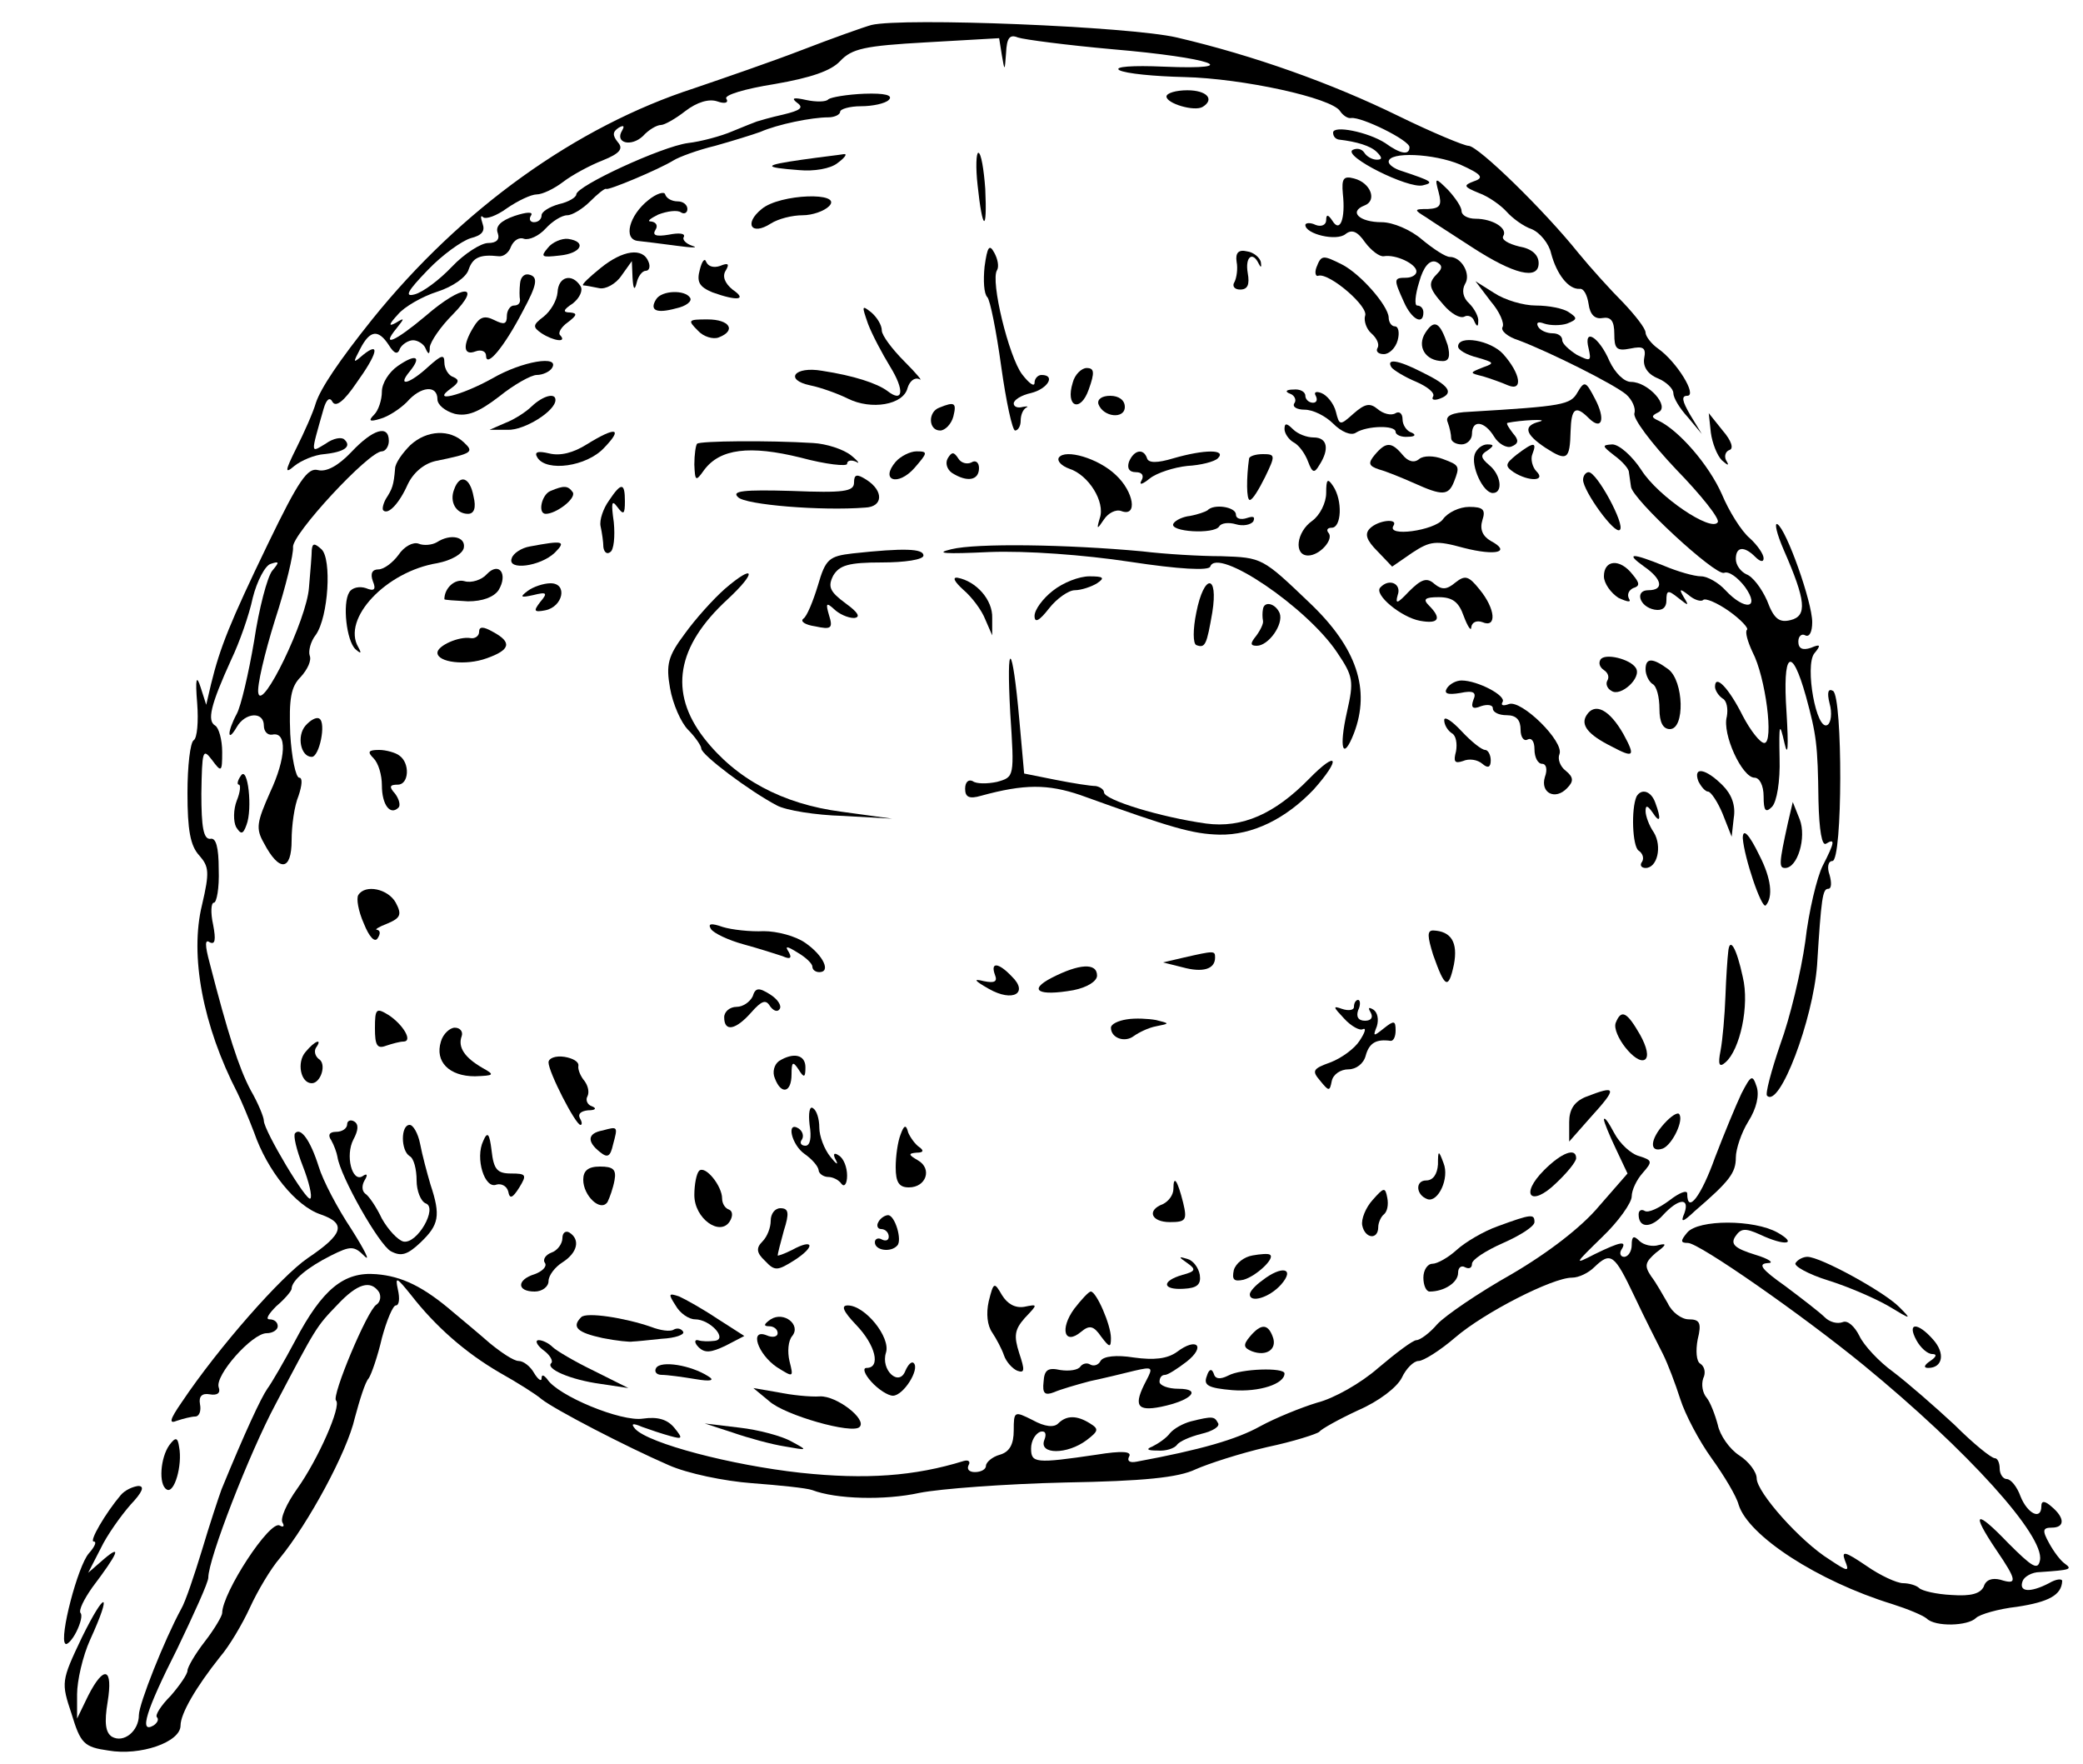 <?xml version="1.0" standalone="no"?>
<!DOCTYPE svg PUBLIC "-//W3C//DTD SVG 20010904//EN"
 "http://www.w3.org/TR/2001/REC-SVG-20010904/DTD/svg10.dtd">
<svg version="1.0" xmlns="http://www.w3.org/2000/svg"
 width="300pt" height="254pt" viewBox="0 0 300 254"
 preserveAspectRatio="xMidYMid meet">
<g transform="translate(0,254) scale(0.1,-0.1)"
fill="#000000" stroke="none">
<path d="M1255 2504 c-11 -3 -56 -19 -100 -36 -44 -17 -114 -41 -155 -55 -170
-55 -336 -174 -464 -333 -48 -60 -74 -99 -81 -120 -4 -14 -17 -43 -28 -65 -17
-34 -17 -38 -3 -26 10 8 29 16 43 17 29 3 40 11 29 21 -4 4 -16 2 -27 -6 -22
-13 -22 -17 -3 50 4 14 9 18 13 10 5 -8 17 2 34 27 31 43 35 61 10 41 -15 -13
-15 -12 -4 9 14 27 26 28 41 5 8 -13 13 -14 16 -5 3 6 12 12 19 12 7 0 16 -6
18 -12 4 -9 6 -9 6 2 1 8 15 29 33 47 44 45 14 44 -39 -2 -44 -37 -65 -46 -42
-18 12 15 12 16 -1 8 -11 -6 -10 -2 3 12 9 11 35 26 57 33 22 7 42 21 45 32 6
17 16 22 43 19 7 -1 15 5 18 14 4 9 12 14 19 11 7 -2 21 4 31 15 9 10 23 19
31 19 7 0 22 9 33 20 11 11 21 19 23 18 2 -3 76 28 97 41 8 5 35 15 60 21 25
7 54 16 65 20 25 11 74 21 98 21 9 0 17 4 17 8 0 4 14 8 30 8 17 0 35 4 40 9
7 7 -6 10 -35 9 -25 -1 -48 -5 -52 -8 -3 -4 -18 -4 -32 -1 -18 4 -22 3 -13 -4
10 -7 5 -11 -20 -17 -18 -4 -35 -9 -38 -10 -3 -1 -18 -7 -35 -14 -16 -7 -46
-15 -64 -17 -38 -5 -161 -62 -161 -74 0 -4 -11 -11 -25 -14 -14 -4 -25 -11
-25 -16 0 -6 -5 -10 -11 -10 -5 0 -8 4 -4 10 3 5 -6 5 -24 -1 -20 -7 -28 -15
-24 -25 3 -9 -2 -14 -14 -14 -10 0 -34 -15 -52 -34 -18 -19 -42 -37 -54 -40
-15 -4 -10 5 19 35 21 22 49 42 62 46 16 4 21 10 17 21 -3 9 -3 13 1 9 4 -3
19 2 34 13 16 11 35 20 43 20 8 0 25 8 38 18 13 10 39 24 57 31 25 10 30 17
22 26 -8 10 -8 15 1 21 7 4 9 3 5 -4 -11 -18 13 -24 30 -8 8 9 20 16 26 16 5
0 21 9 35 20 17 13 34 18 46 14 11 -4 17 -2 13 4 -3 5 26 14 70 21 52 9 81 19
94 33 17 18 35 22 124 27 l105 6 4 -25 c4 -23 4 -23 6 4 1 21 5 27 17 22 9 -3
70 -11 137 -17 141 -12 193 -30 73 -25 -45 2 -72 0 -64 -5 9 -5 51 -9 94 -10
84 -2 212 -30 224 -49 4 -6 11 -11 16 -10 15 2 84 -32 84 -42 0 -12 -13 -10
-35 6 -25 16 -75 26 -75 15 0 -5 3 -9 8 -10 26 -3 46 -9 55 -18 8 -8 8 -11 0
-11 -7 0 -15 5 -18 10 -4 6 -11 7 -17 4 -14 -9 80 -56 101 -51 17 4 14 6 -31
21 -10 3 -18 9 -18 13 0 15 65 12 103 -4 31 -14 35 -19 20 -24 -16 -6 -15 -8
7 -17 14 -5 32 -18 40 -27 8 -9 24 -21 36 -25 12 -5 25 -21 28 -35 8 -30 25
-52 41 -51 6 1 11 -9 13 -22 2 -15 9 -22 20 -20 12 2 17 -4 17 -23 0 -21 3
-25 23 -21 19 4 23 1 20 -14 -2 -12 5 -23 20 -29 12 -5 22 -15 22 -21 0 -7 9
-22 21 -35 l20 -24 -17 28 c-11 19 -13 27 -4 27 15 0 -15 49 -42 68 -10 7 -18
18 -18 23 0 6 -15 25 -32 43 -18 18 -47 50 -65 72 -48 60 -144 154 -158 154
-6 0 -52 19 -101 43 -96 47 -208 87 -319 113 -69 16 -394 29 -440 18z"/>
<path d="M1680 2401 c0 -10 40 -22 52 -15 18 11 6 24 -22 24 -16 0 -30 -4 -30
-9z"/>
<path d="M1155 2310 c-56 -8 -57 -11 -4 -15 21 -2 45 2 55 10 11 8 15 14 9 13
-5 -1 -32 -4 -60 -8z"/>
<path d="M1408 2273 c7 -66 14 -69 11 -5 -2 28 -6 52 -10 52 -3 0 -4 -21 -1
-47z"/>
<path d="M1934 2261 c4 -36 -4 -57 -15 -39 -6 9 -9 10 -9 1 0 -7 -7 -10 -15
-7 -8 4 -15 3 -15 0 0 -13 45 -24 58 -13 9 7 17 4 28 -12 9 -12 21 -21 27 -20
17 3 47 -11 47 -22 0 -5 -7 -9 -15 -9 -18 0 -18 -2 -3 -35 11 -25 28 -34 28
-15 0 6 -4 10 -9 10 -4 0 -3 15 3 34 6 22 15 32 24 29 9 -4 10 -9 3 -16 -15
-15 -14 -21 8 -46 11 -13 24 -20 30 -17 5 3 12 0 14 -6 4 -9 6 -9 6 -1 1 6 -5
18 -13 26 -9 8 -11 19 -6 28 9 14 -5 39 -22 39 -6 0 -23 11 -40 25 -16 14 -42
25 -58 25 -32 0 -48 15 -25 24 19 7 9 33 -15 39 -15 4 -18 0 -16 -22z"/>
<path d="M2072 2263 c5 -19 2 -23 -15 -24 -21 0 -21 -1 -3 -12 10 -7 40 -26
66 -43 60 -39 96 -48 96 -23 0 12 -10 21 -28 24 -16 4 -26 10 -23 15 7 11 -15
25 -40 25 -11 0 -20 5 -20 11 0 6 -9 19 -19 30 -19 19 -20 19 -14 -3z"/>
<path d="M934 2252 c-28 -22 -37 -57 -15 -59 9 -1 34 -4 56 -7 22 -3 32 -3 22
0 -9 3 -15 9 -12 13 2 5 -7 6 -22 3 -18 -3 -24 -1 -19 7 4 6 1 11 -6 12 -7 0
-2 4 10 10 13 5 28 7 33 3 5 -3 9 0 9 5 0 6 -6 11 -14 11 -8 0 -16 4 -18 10
-1 5 -13 1 -24 -8z"/>
<path d="M1097 2239 c-26 -21 -15 -39 13 -21 11 7 31 12 46 12 14 0 31 6 38
13 21 21 -71 18 -97 -4z"/>
<path d="M789 2183 c-11 -13 -9 -14 17 -11 31 3 40 20 12 24 -9 1 -23 -5 -29
-13z"/>
<path d="M1418 2156 c-2 -20 -1 -39 4 -44 4 -4 13 -49 20 -100 7 -50 16 -92
20 -92 4 0 8 6 8 14 0 8 3 16 8 19 4 2 1 2 -5 1 -7 -2 -13 0 -13 5 0 5 11 12
25 15 24 6 36 26 15 26 -5 0 -10 -5 -10 -11 0 -7 -8 -1 -18 12 -19 25 -46 135
-36 150 3 5 1 16 -4 25 -7 13 -10 9 -14 -20z"/>
<path d="M865 2154 c-16 -13 -28 -24 -25 -25 3 0 13 -2 23 -4 9 -2 24 6 32 18
l15 21 1 -24 c1 -17 3 -19 6 -7 2 9 8 17 13 17 5 0 7 6 4 13 -8 21 -37 17 -69
-9z"/>
<path d="M1781 2163 c2 -10 0 -23 -3 -29 -4 -6 0 -11 8 -11 11 0 14 7 11 24
-4 23 7 32 16 13 3 -6 4 -5 3 2 -1 7 -11 15 -20 16 -12 3 -17 -2 -15 -15z"/>
<path d="M1008 2152 c-5 -18 -1 -25 18 -33 36 -13 51 -11 29 4 -11 9 -15 19
-10 27 6 10 4 12 -8 7 -9 -3 -17 -1 -20 6 -2 6 -6 1 -9 -11z"/>
<path d="M1896 2155 c-3 -8 -1 -14 3 -12 16 4 73 -45 67 -58 -2 -7 2 -19 9
-25 8 -7 12 -16 9 -21 -3 -5 1 -9 9 -9 8 0 17 9 20 20 3 11 1 20 -4 20 -5 0
-9 6 -9 13 -1 17 -40 62 -67 76 -28 14 -30 14 -37 -4z"/>
<path d="M749 2132 c-1 -9 -1 -20 0 -24 0 -5 -3 -8 -9 -8 -5 0 -10 -7 -10 -15
0 -12 -4 -13 -18 -6 -14 7 -21 5 -30 -10 -16 -26 -15 -42 3 -35 8 3 15 0 15
-6 0 -19 26 12 53 64 20 37 22 48 11 52 -8 3 -14 -2 -15 -12z"/>
<path d="M803 2119 c-1 -12 -10 -27 -20 -35 -16 -12 -16 -15 -3 -24 17 -11 37
-14 27 -3 -4 3 1 12 11 19 13 10 14 13 3 14 -11 0 -10 4 4 13 10 8 15 19 11
25 -12 19 -32 14 -33 -9z"/>
<path d="M2147 2106 c13 -15 20 -32 17 -37 -3 -5 7 -14 23 -19 45 -17 137 -63
155 -78 9 -8 14 -20 12 -27 -3 -7 24 -43 60 -81 36 -37 63 -71 60 -76 -9 -15
-86 37 -110 75 -13 20 -32 37 -42 37 -15 -1 -15 -2 3 -16 11 -8 21 -19 21 -24
1 -6 2 -15 3 -21 2 -18 121 -128 134 -124 7 3 20 -7 30 -20 23 -32 0 -35 -28
-5 -10 11 -26 20 -35 20 -10 0 -34 7 -53 15 -47 19 -57 19 -29 -1 26 -18 29
-34 6 -34 -20 0 -13 -24 9 -28 11 -2 17 3 17 13 0 15 2 16 17 4 15 -12 16 -12
8 1 -7 12 -6 13 7 3 8 -7 18 -10 21 -7 3 3 20 -4 37 -16 17 -12 29 -25 26 -27
-3 -3 1 -17 8 -32 19 -36 31 -131 17 -131 -6 0 -20 18 -31 39 -20 40 -40 61
-40 42 0 -5 5 -13 11 -17 6 -3 8 -15 6 -26 -7 -25 22 -88 40 -88 7 0 13 -11
13 -27 0 -21 3 -24 12 -15 7 7 12 37 11 70 -1 50 0 53 7 22 5 -22 6 -6 3 44
-6 87 7 98 28 23 15 -55 17 -69 18 -150 1 -43 5 -66 11 -62 13 8 13 3 -5 -32
-8 -16 -20 -65 -25 -109 -6 -43 -22 -110 -36 -148 -13 -38 -22 -72 -19 -74 18
-18 66 109 72 188 6 97 8 110 16 110 5 0 5 9 2 20 -4 11 -2 20 4 20 15 0 15
236 1 245 -7 4 -9 -2 -5 -18 4 -14 2 -28 -3 -31 -16 -10 -33 85 -19 103 10 12
9 14 -5 8 -12 -4 -18 -1 -18 9 0 8 5 12 10 9 6 -3 10 5 10 19 0 29 -37 133
-50 141 -5 3 -1 -14 9 -37 32 -73 34 -95 10 -101 -16 -4 -24 1 -34 28 -8 18
-21 35 -30 38 -8 4 -15 13 -15 22 0 18 12 19 28 3 7 -7 12 -8 12 -2 0 6 -9 19
-20 29 -12 10 -30 39 -40 63 -19 43 -62 92 -91 106 -11 5 -11 7 -1 12 18 8
-14 44 -39 44 -10 0 -23 13 -31 30 -15 35 -38 49 -30 18 4 -18 3 -19 -17 -9
-11 7 -21 16 -21 21 0 6 -6 10 -14 10 -8 0 -18 4 -21 10 -3 6 1 7 9 4 9 -3 24
-3 33 0 15 6 15 8 3 16 -8 6 -30 10 -48 10 -18 0 -45 8 -60 18 l-27 17 22 -29z"/>
<path d="M945 2109 c-10 -16 0 -21 29 -13 14 3 23 10 20 15 -7 12 -41 11 -49
-2z"/>
<path d="M1250 2074 c6 -16 21 -44 32 -62 21 -34 19 -53 -4 -35 -15 11 -48 22
-94 29 -40 7 -55 -13 -17 -21 15 -3 40 -12 54 -19 34 -17 80 -9 86 15 3 10 10
16 17 13 6 -4 -4 8 -21 25 -18 18 -33 38 -33 45 0 8 -7 19 -15 26 -14 11 -14
10 -5 -16z"/>
<path d="M1005 2064 c8 -9 22 -13 30 -10 26 10 16 26 -16 26 -28 0 -29 -1 -14
-16z"/>
<path d="M2053 2061 c-13 -20 0 -41 25 -41 9 0 11 7 7 23 -11 33 -19 38 -32
18z"/>
<path d="M2100 2041 c0 -5 12 -12 28 -16 24 -7 25 -8 8 -14 -20 -8 -20 -8 0
-13 10 -3 27 -9 36 -13 22 -9 18 17 -7 45 -18 20 -65 28 -65 11z"/>
<path d="M573 2013 c-13 -9 -23 -25 -23 -37 0 -12 -5 -27 -11 -33 -9 -9 -7
-11 9 -6 11 3 28 14 38 24 20 23 44 25 44 4 0 -8 11 -17 25 -21 18 -4 34 2 64
25 21 17 46 31 54 31 9 0 19 5 22 10 12 19 -43 10 -86 -15 -45 -25 -90 -36
-59 -14 11 8 12 12 3 16 -7 2 -13 12 -13 21 0 12 -4 11 -23 -6 -27 -25 -46
-30 -27 -7 18 22 9 26 -17 8z"/>
<path d="M2004 2011 c3 -4 19 -14 36 -21 16 -7 27 -16 24 -21 -3 -5 2 -6 10
-3 21 8 13 19 -26 38 -35 18 -52 20 -44 7z"/>
<path d="M1545 1989 c-11 -35 11 -44 23 -10 9 25 8 31 -3 31 -7 0 -17 -9 -20
-21z"/>
<path d="M2272 1975 c-10 -18 -21 -20 -155 -28 -26 -1 -36 -6 -32 -15 3 -8 5
-18 5 -23 0 -5 7 -9 15 -9 8 0 15 7 15 15 0 21 18 19 32 -4 6 -10 18 -17 25
-14 10 4 11 9 2 19 -6 8 -10 14 -8 15 19 4 60 6 47 2 -25 -6 -22 -18 8 -38 31
-20 35 -17 36 24 1 33 7 38 26 19 19 -19 25 -2 9 28 -13 25 -15 26 -25 9z"/>
<path d="M1858 1973 c6 -2 10 -9 6 -14 -3 -5 4 -9 15 -9 12 0 30 -9 41 -20 12
-12 26 -18 33 -13 16 10 57 11 57 1 0 -4 8 -8 18 -7 10 0 12 3 5 6 -7 2 -13
11 -13 19 0 9 -5 12 -10 9 -6 -4 -18 -1 -26 6 -11 9 -18 8 -35 -7 -19 -17 -20
-17 -25 3 -3 12 -13 24 -21 27 -8 3 -11 1 -8 -4 3 -6 1 -10 -4 -10 -6 0 -11 5
-11 10 0 6 -8 10 -17 9 -11 0 -13 -3 -5 -6z"/>
<path d="M766 1955 c-8 -8 -25 -19 -38 -24 l-23 -10 26 0 c24 -1 69 27 69 43
0 11 -18 6 -34 -9z"/>
<path d="M1582 1958 c7 -19 38 -22 38 -4 0 10 -9 16 -21 16 -12 0 -19 -5 -17
-12z"/>
<path d="M1353 1953 c-17 -6 -16 -33 1 -33 7 0 16 9 19 20 5 20 2 22 -20 13z"/>
<path d="M2464 1917 c2 -15 9 -33 16 -40 9 -8 11 -8 6 0 -3 6 -1 13 5 15 6 2
3 13 -10 28 l-20 25 3 -28z"/>
<path d="M1850 1922 c0 -6 6 -15 13 -19 8 -4 17 -17 21 -28 6 -16 9 -17 16 -5
15 23 12 40 -8 40 -10 0 -23 5 -30 12 -9 9 -12 9 -12 0z"/>
<path d="M506 1889 c-19 -20 -36 -29 -48 -26 -15 4 -28 -15 -72 -106 -55 -114
-69 -149 -82 -202 l-7 -30 -8 25 c-6 19 -8 13 -5 -23 2 -26 0 -50 -5 -53 -5
-3 -9 -37 -9 -76 0 -53 4 -76 17 -90 14 -16 15 -24 4 -71 -18 -73 1 -174 51
-271 5 -10 16 -36 24 -57 19 -55 60 -106 96 -118 37 -13 33 -28 -19 -63 -38
-26 -128 -128 -181 -207 -18 -26 -19 -32 -7 -27 9 3 21 6 26 6 6 0 9 8 7 18
-2 11 3 16 14 14 11 -2 16 2 13 10 -6 17 48 78 69 78 9 0 16 5 16 10 0 6 -5
10 -12 10 -6 0 -1 8 10 19 12 10 22 22 22 25 0 12 23 31 57 48 28 14 33 14 48
-1 9 -9 0 9 -19 39 -20 30 -41 70 -47 90 -12 38 -26 57 -34 48 -3 -3 2 -24 11
-47 9 -23 14 -44 11 -47 -5 -6 -67 98 -67 112 0 5 -8 25 -19 44 -17 32 -33 82
-59 183 -7 26 -7 35 0 30 8 -4 9 4 5 25 -4 18 -3 32 1 32 4 0 8 21 7 48 0 32
-4 46 -12 44 -10 -1 -13 17 -13 65 1 62 2 66 15 49 14 -19 15 -18 15 11 0 18
-5 35 -10 38 -12 7 -7 29 23 95 12 25 26 65 31 89 6 24 18 47 26 49 12 4 13 3
2 -10 -7 -9 -19 -54 -26 -101 -8 -47 -19 -94 -25 -105 -14 -26 -14 -43 0 -19
12 21 39 23 39 2 0 -8 5 -14 12 -13 22 5 20 -34 -3 -83 -19 -43 -21 -52 -9
-73 22 -42 40 -41 40 4 0 21 4 50 10 64 5 15 6 26 1 26 -5 0 -11 29 -13 63 -2
51 1 68 15 82 10 11 16 24 13 31 -2 6 1 20 9 30 18 26 23 109 8 123 -10 9 -13
9 -14 -1 0 -7 -2 -31 -4 -54 -3 -46 -68 -180 -73 -152 -2 10 9 57 24 105 16
49 27 96 26 105 -2 18 109 138 128 138 5 0 10 7 10 15 0 24 -23 17 -54 -16z"/>
<path d="M591 1899 c-11 -11 -22 -26 -22 -34 -2 -24 -4 -29 -13 -43 -4 -7 -6
-15 -4 -17 7 -7 23 10 35 37 8 17 23 30 40 34 54 11 56 13 41 27 -20 19 -53
18 -77 -4z"/>
<path d="M845 1900 c-19 -12 -38 -17 -54 -13 -17 4 -22 2 -17 -6 13 -21 71
-13 96 14 28 29 17 31 -25 5z"/>
<path d="M1004 1901 c-2 -2 -4 -16 -4 -30 1 -24 2 -25 14 -8 23 31 66 36 139
18 37 -10 67 -13 67 -9 0 5 6 6 13 3 6 -4 3 1 -7 9 -11 9 -36 17 -55 18 -65 4
-162 3 -167 -1z"/>
<path d="M1980 1885 c-10 -12 -9 -16 6 -21 11 -3 33 -12 51 -20 40 -18 49 -18
57 2 9 23 8 24 -16 33 -13 5 -28 5 -34 0 -7 -6 -16 -4 -24 6 -16 19 -24 19
-40 0z"/>
<path d="M2124 1886 c-6 -17 12 -56 26 -56 15 0 12 26 -5 40 -13 11 -13 15 -3
21 10 7 10 9 0 9 -7 0 -15 -6 -18 -14z"/>
<path d="M2184 1885 c-16 -13 -17 -16 -4 -25 22 -14 47 -13 33 1 -6 6 -9 18
-6 25 7 18 2 18 -23 -1z"/>
<path d="M1290 1875 c-23 -27 3 -36 27 -9 19 22 20 24 3 24 -9 0 -23 -7 -30
-15z"/>
<path d="M1365 1880 c-4 -7 -1 -16 6 -21 22 -14 39 -11 39 7 0 8 -5 12 -11 8
-6 -3 -15 -1 -19 6 -6 9 -9 10 -15 0z"/>
<path d="M1525 1881 c-3 -5 4 -12 15 -16 28 -9 52 -48 44 -71 -5 -17 -4 -17 6
-2 6 9 17 15 25 12 24 -9 18 28 -8 52 -25 24 -73 38 -82 25z"/>
<path d="M1626 1875 c-3 -9 0 -15 10 -15 9 0 12 -5 8 -12 -4 -7 1 -6 12 3 10
8 35 16 54 18 19 1 39 6 44 11 13 13 -19 13 -64 0 -23 -7 -36 -7 -38 0 -5 15
-19 12 -26 -5z"/>
<path d="M1799 1880 c-4 -28 -4 -60 1 -60 4 0 13 15 22 33 15 31 15 33 -3 33
-11 0 -19 -3 -20 -6z"/>
<path d="M1230 1845 c0 -13 -15 -15 -90 -12 -69 2 -87 0 -77 -9 10 -11 120
-20 183 -15 26 1 27 24 2 40 -14 9 -18 8 -18 -4z"/>
<path d="M2280 1849 c0 -16 46 -80 53 -72 8 7 -33 83 -45 83 -4 0 -8 -5 -8
-11z"/>
<path d="M654 1835 c-7 -18 3 -35 20 -35 9 0 12 9 8 25 -5 28 -20 33 -28 10z"/>
<path d="M1910 1830 c0 -14 -9 -32 -20 -40 -23 -16 -27 -50 -6 -50 17 0 38 24
29 33 -3 4 -1 7 5 7 14 0 16 39 2 60 -8 12 -10 10 -10 -10z"/>
<path d="M793 1833 c-13 -5 -19 -33 -7 -33 15 0 44 22 39 31 -7 10 -13 10 -32
2z"/>
<path d="M877 1819 c-8 -11 -14 -28 -12 -37 2 -9 4 -23 4 -30 1 -7 5 -11 10
-7 5 3 7 22 5 43 -4 28 -3 33 5 22 9 -12 11 -11 11 8 0 27 -5 28 -23 1z"/>
<path d="M1739 1805 c-3 -2 -14 -6 -25 -8 -10 -1 -21 -6 -24 -11 -7 -12 59
-16 66 -4 3 5 14 6 24 3 10 -3 21 -1 25 4 3 7 0 8 -9 5 -9 -3 -16 -1 -16 5 0
11 -32 16 -41 6z"/>
<path d="M2078 1792 c-12 -16 -82 -26 -71 -9 7 11 -22 8 -34 -4 -8 -8 -5 -17
11 -33 l21 -22 29 20 c26 17 34 18 74 7 47 -12 69 -6 39 10 -12 7 -16 17 -12
30 5 15 1 19 -19 19 -14 0 -31 -8 -38 -18z"/>
<path d="M629 1759 c-7 -4 -19 -5 -26 -2 -8 3 -21 -4 -29 -16 -8 -11 -21 -21
-29 -21 -9 0 -12 -6 -8 -17 5 -12 2 -15 -10 -10 -9 3 -20 1 -24 -6 -10 -16 -4
-70 9 -82 8 -7 9 -6 4 3 -24 41 40 109 114 121 20 4 36 13 38 22 3 16 -19 21
-39 8z"/>
<path d="M763 1753 c-12 -2 -24 -10 -26 -17 -7 -18 41 -12 62 8 17 17 12 18
-36 9z"/>
<path d="M1370 1749 c-25 -6 -9 -7 55 -4 53 2 136 -4 202 -14 72 -11 114 -13
116 -7 10 29 140 -59 183 -124 23 -34 24 -41 14 -85 -12 -53 -6 -72 10 -31 24
63 4 123 -63 187 -69 66 -69 66 -128 68 -30 0 -81 3 -114 7 -108 10 -239 12
-275 3z"/>
<path d="M1228 1743 c-34 -4 -39 -8 -50 -46 -7 -23 -16 -45 -21 -48 -5 -4 3
-9 17 -11 23 -5 26 -3 20 16 -5 17 -4 19 7 9 7 -7 20 -13 29 -13 10 1 6 8 -12
21 -23 17 -26 24 -18 40 9 15 22 19 70 19 33 0 60 4 60 10 0 10 -28 11 -102 3z"/>
<path d="M701 1713 c-7 -8 -22 -13 -32 -10 -14 4 -29 -10 -29 -26 0 -1 15 -2
34 -3 21 0 37 6 44 16 14 23 1 42 -17 23z"/>
<path d="M2310 1710 c0 -10 10 -24 21 -31 13 -6 19 -7 15 -1 -3 6 0 12 6 15
10 3 10 7 -1 20 -18 23 -41 21 -41 -3z"/>
<path d="M1044 1692 c-17 -15 -43 -44 -58 -65 -24 -32 -27 -44 -21 -78 4 -23
16 -50 26 -60 10 -10 19 -23 19 -27 0 -9 69 -61 109 -82 13 -7 56 -14 95 -15
l71 -4 -73 10 c-85 11 -152 47 -198 106 -51 66 -40 132 34 200 43 40 39 52 -4
15z"/>
<path d="M1387 1691 c13 -11 27 -30 32 -43 l10 -23 0 25 c1 26 -23 53 -50 58
-8 1 -4 -6 8 -17z"/>
<path d="M1516 1689 c-14 -11 -26 -27 -26 -36 0 -11 7 -7 21 11 11 14 28 26
37 26 9 0 24 5 32 10 12 8 9 10 -11 10 -15 0 -38 -9 -53 -21z"/>
<path d="M2029 1688 c-16 -17 -20 -19 -16 -5 6 16 -12 25 -25 11 -10 -10 30
-43 57 -48 27 -5 32 3 13 22 -9 9 -6 12 14 12 20 0 29 -7 36 -27 6 -16 11 -23
11 -16 1 7 8 10 16 7 21 -9 19 19 -4 47 -16 20 -21 21 -35 10 -12 -10 -19 -11
-30 -2 -11 10 -19 7 -37 -11z"/>
<path d="M760 1689 c-12 -9 -10 -10 8 -6 20 5 21 3 10 -10 -10 -13 -9 -15 7
-12 26 5 33 39 8 39 -10 0 -25 -5 -33 -11z"/>
<path d="M1723 1658 c-5 -24 -5 -45 0 -47 13 -5 15 1 23 47 9 56 -12 56 -23 0z"/>
<path d="M1819 1663 c-1 -5 -1 -12 0 -17 1 -4 -4 -14 -10 -22 -9 -11 -8 -14 1
-14 17 0 39 31 33 47 -6 14 -22 18 -24 6z"/>
<path d="M690 1630 c0 -6 -6 -10 -12 -9 -17 3 -48 -11 -48 -21 0 -14 41 -19
71 -8 34 12 37 23 9 38 -14 8 -20 8 -20 0z"/>
<path d="M1455 1513 c6 -92 6 -92 -19 -99 -14 -3 -30 -3 -35 1 -6 3 -11 -1
-11 -11 0 -12 6 -15 23 -10 62 17 96 17 143 1 133 -48 162 -56 200 -57 48 -1
96 23 136 65 40 45 35 58 -7 15 -49 -50 -96 -71 -148 -64 -65 9 -147 34 -147
45 0 4 -6 8 -12 9 -7 0 -33 4 -58 9 l-45 9 -7 78 c-10 112 -19 118 -13 9z"/>
<path d="M2305 1590 c-3 -5 -1 -11 5 -15 6 -4 8 -10 5 -15 -3 -5 0 -12 6 -15
13 -9 44 19 35 33 -8 13 -45 22 -51 12z"/>
<path d="M2370 1576 c0 -8 5 -18 10 -21 6 -3 10 -19 10 -36 0 -19 5 -29 15
-29 22 0 20 69 -2 86 -23 17 -33 17 -33 0z"/>
<path d="M2084 1549 c-5 -8 1 -10 19 -7 19 4 24 1 19 -10 -4 -11 -1 -14 11 -9
9 3 17 2 17 -3 0 -6 9 -10 20 -10 14 0 20 -7 20 -21 0 -11 5 -17 10 -14 6 3
10 -3 10 -14 0 -12 5 -21 11 -21 6 0 8 -8 4 -19 -7 -23 15 -34 32 -16 10 10 9
16 -2 25 -8 6 -12 17 -9 24 7 18 -55 79 -73 72 -8 -3 -12 -2 -9 3 6 9 -36 31
-59 31 -8 0 -17 -5 -21 -11z"/>
<path d="M2285 1510 c-9 -14 2 -28 36 -45 32 -17 35 -15 17 18 -20 35 -41 46
-53 27z"/>
<path d="M440 1495 c-13 -15 -7 -45 9 -45 11 0 21 49 11 55 -4 3 -13 -2 -20
-10z"/>
<path d="M2080 1503 c0 -7 5 -15 11 -19 6 -3 8 -15 6 -26 -4 -15 -2 -18 10
-14 9 4 21 2 28 -4 8 -7 12 -5 12 5 0 8 -4 15 -8 15 -5 0 -20 12 -34 27 -14
15 -25 22 -25 16z"/>
<path d="M538 1448 c7 -7 12 -24 12 -39 0 -28 12 -44 24 -32 3 3 1 12 -5 20
-9 10 -8 13 4 13 16 0 18 31 2 42 -5 4 -19 8 -29 8 -16 0 -17 -3 -8 -12z"/>
<path d="M347 1423 c-5 -7 -6 -13 -3 -13 3 0 2 -11 -3 -23 -5 -13 -5 -30 -1
-38 7 -11 10 -11 15 3 9 23 2 86 -8 71z"/>
<path d="M2446 1415 c4 -8 10 -15 14 -15 4 0 14 -15 21 -32 l13 -33 3 27 c3
18 -3 34 -16 47 -24 24 -43 28 -35 6z"/>
<path d="M2357 1393 c-8 -18 -6 -72 3 -78 6 -4 8 -11 5 -16 -4 -5 -1 -9 5 -9
17 0 24 31 12 51 -7 10 -12 24 -12 31 0 9 3 8 10 -2 11 -17 13 -10 4 14 -6 17
-20 21 -27 9z"/>
<path d="M2575 1355 c-13 -59 -13 -65 -4 -65 18 0 31 44 21 70 l-10 25 -7 -30z"/>
<path d="M2510 1333 c2 -28 27 -102 33 -97 11 12 8 39 -9 72 -15 31 -24 40
-24 25z"/>
<path d="M516 1251 c-3 -5 0 -23 8 -41 8 -20 16 -28 20 -21 4 6 4 11 -1 12 -4
0 2 4 15 9 19 8 21 13 12 30 -11 20 -44 27 -54 11z"/>
<path d="M1024 1202 c4 -6 25 -16 47 -22 22 -6 47 -14 56 -17 11 -5 14 -3 9 6
-6 9 -3 9 13 -1 12 -7 21 -16 21 -20 0 -5 5 -8 10 -8 17 0 6 24 -20 42 -14 10
-41 17 -60 17 -19 -1 -46 2 -59 6 -17 6 -22 5 -17 -3z"/>
<path d="M2064 1165 c17 -48 22 -51 30 -14 6 32 -4 48 -30 49 -9 0 -8 -9 0
-35z"/>
<path d="M2489 1169 c-1 -8 -3 -36 -4 -64 -1 -27 -4 -62 -7 -78 -4 -20 -2 -25
7 -17 21 18 35 82 25 123 -9 42 -19 59 -21 36z"/>
<path d="M1705 1161 l-30 -7 28 -7 c29 -8 47 -3 47 14 0 10 -1 10 -45 0z"/>
<path d="M1433 1136 c4 -10 -1 -12 -16 -9 -16 4 -14 1 7 -11 35 -20 58 -6 33
18 -19 20 -31 21 -24 2z"/>
<path d="M1515 1132 c-35 -18 -20 -27 31 -18 20 4 34 13 34 21 0 19 -26 17
-65 -3z"/>
<path d="M1084 1105 c-4 -8 -14 -15 -23 -15 -10 0 -18 -7 -18 -15 0 -22 17
-18 39 7 15 17 21 19 27 9 5 -7 11 -9 14 -4 3 5 -3 14 -14 21 -16 10 -21 10
-25 -3z"/>
<path d="M1950 1090 c0 -5 -8 -6 -17 -3 -14 5 -13 3 3 -14 10 -11 23 -18 27
-15 5 2 3 -5 -5 -17 -7 -11 -26 -25 -42 -31 -25 -9 -27 -12 -15 -26 13 -16 14
-16 17 -1 2 10 13 17 24 17 11 0 22 8 25 20 5 18 15 24 36 21 4 0 7 6 7 15 0
14 -2 15 -17 3 -15 -12 -16 -12 -10 3 3 10 1 20 -5 24 -7 4 -8 3 -4 -4 4 -7 1
-12 -8 -12 -10 0 -13 6 -10 15 4 8 3 15 0 15 -3 0 -6 -4 -6 -10z"/>
<path d="M540 1059 c0 -24 3 -30 16 -25 9 3 20 6 25 6 14 0 0 24 -21 38 -18
11 -20 10 -20 -19z"/>
<path d="M1623 1072 c-13 -2 -23 -7 -23 -12 0 -15 20 -22 33 -12 7 5 21 12 32
14 20 4 20 4 0 9 -11 2 -30 3 -42 1z"/>
<path d="M2327 1067 c-6 -16 29 -61 42 -53 6 4 3 18 -7 36 -19 33 -27 37 -35
17z"/>
<path d="M635 1040 c-9 -29 12 -50 49 -50 28 1 29 2 11 12 -26 15 -36 30 -30
46 2 6 -2 12 -10 12 -7 0 -17 -9 -20 -20z"/>
<path d="M440 1025 c-13 -15 -7 -45 9 -45 13 0 22 28 10 35 -5 4 -7 11 -4 16
10 14 -1 11 -15 -6z"/>
<path d="M790 1010 c0 -14 39 -90 46 -90 3 0 2 5 -1 10 -3 6 2 10 12 11 11 0
13 3 5 6 -6 2 -9 9 -6 14 3 6 1 15 -4 22 -6 7 -10 17 -9 22 1 6 -8 11 -20 13
-13 2 -23 -2 -23 -8z"/>
<path d="M1122 1012 c-7 -5 -10 -16 -6 -25 9 -24 24 -21 24 6 0 18 2 19 10 7
8 -13 10 -12 10 3 0 18 -17 22 -38 9z"/>
<path d="M2508 965 c-8 -17 -25 -58 -38 -92 -20 -56 -40 -82 -40 -52 0 6 -12
1 -26 -10 -15 -11 -30 -18 -35 -15 -5 3 -9 1 -9 -5 0 -20 18 -20 35 -1 22 24
39 26 31 3 -6 -14 -3 -14 15 3 50 43 59 55 59 77 0 12 8 36 18 52 12 19 16 38
12 50 -6 18 -8 17 -22 -10z"/>
<path d="M2283 960 c-16 -7 -23 -18 -23 -36 l0 -28 30 34 c40 44 39 48 -7 30z"/>
<path d="M1166 920 c3 -18 1 -30 -6 -30 -6 0 -9 4 -5 9 3 5 1 12 -5 16 -18 11
-10 -24 9 -37 10 -7 19 -17 20 -23 0 -5 7 -10 14 -10 6 0 15 -4 19 -10 4 -5 8
0 8 12 0 12 -5 25 -12 29 -7 5 -9 2 -4 -7 4 -8 0 -5 -8 5 -9 11 -16 30 -16 42
0 13 -4 25 -9 28 -5 4 -7 -7 -5 -24z"/>
<path d="M2397 922 c-21 -23 -22 -43 -2 -36 14 6 31 42 23 50 -3 2 -12 -4 -21
-14z"/>
<path d="M500 921 c0 -6 -7 -11 -16 -11 -10 0 -12 -5 -7 -12 4 -7 8 -18 9 -24
4 -28 60 -127 77 -136 15 -8 24 -5 43 13 26 25 29 38 14 83 -5 17 -12 43 -15
59 -3 15 -10 27 -15 27 -13 0 -13 -37 0 -45 6 -3 10 -19 10 -35 0 -15 6 -30
13 -33 18 -6 -12 -59 -32 -55 -8 2 -22 17 -31 33 -8 17 -19 33 -24 36 -5 4 -5
12 -1 19 5 8 4 11 -3 6 -15 -9 -25 30 -13 53 7 13 8 22 1 26 -5 3 -10 1 -10
-4z"/>
<path d="M2310 928 c0 -4 8 -23 17 -42 l17 -36 -41 -47 c-25 -30 -73 -67 -126
-98 -48 -27 -96 -60 -107 -72 -11 -13 -25 -23 -30 -23 -5 0 -29 -18 -55 -40
-25 -22 -64 -44 -88 -50 -23 -7 -60 -22 -82 -34 -34 -19 -86 -34 -178 -51 -10
-2 -14 1 -11 7 5 8 -10 9 -47 3 -88 -13 -94 -12 -94 9 0 11 6 21 13 24 7 2 10
-2 6 -12 -8 -21 33 -21 61 0 17 13 18 16 5 24 -19 12 -34 12 -46 0 -6 -6 -19
-5 -37 5 -26 13 -27 13 -27 -15 0 -20 -6 -31 -20 -35 -11 -3 -20 -11 -20 -16
0 -5 -7 -9 -16 -9 -8 0 -12 4 -9 10 3 5 0 8 -7 6 -71 -22 -141 -27 -235 -17
-100 11 -218 42 -238 63 -7 8 -4 9 10 3 11 -4 29 -10 40 -13 18 -5 19 -4 6 12
-10 12 -24 16 -45 13 -31 -5 -123 33 -138 57 -5 6 -8 7 -8 1 0 -5 -5 -2 -11 8
-5 9 -15 17 -22 17 -7 0 -25 12 -42 26 -16 14 -40 34 -52 44 -43 37 -74 52
-111 55 -47 4 -78 -22 -117 -96 -16 -30 -34 -61 -40 -69 -9 -13 -32 -62 -66
-145 -4 -11 -17 -50 -28 -87 -11 -36 -24 -75 -30 -85 -24 -44 -61 -137 -61
-153 0 -23 -22 -41 -39 -31 -9 6 -11 20 -6 50 8 49 -5 54 -28 9 l-16 -33 0 35
c0 19 8 55 19 79 32 70 22 72 -12 3 -30 -63 -30 -65 -15 -110 13 -43 18 -48
53 -53 46 -8 104 12 104 36 0 17 22 55 57 99 13 15 32 47 43 71 11 24 30 56
43 71 41 50 97 153 108 202 7 26 15 52 20 57 4 6 13 32 19 58 7 26 16 47 20
47 5 0 6 10 3 23 -4 19 -2 18 19 -8 35 -45 78 -83 128 -112 25 -14 52 -31 60
-38 19 -15 121 -68 183 -95 27 -12 80 -23 120 -26 40 -3 79 -7 87 -10 34 -13
104 -15 154 -4 30 6 124 13 210 15 113 2 163 7 188 19 18 8 64 23 103 32 38 8
72 19 75 22 3 4 28 18 56 31 30 13 56 33 63 47 6 13 17 24 24 24 7 0 31 15 53
34 42 36 140 86 168 86 10 0 24 7 32 15 24 23 29 19 58 -42 15 -32 34 -69 41
-83 7 -14 18 -43 25 -65 7 -22 27 -60 45 -85 18 -25 36 -55 39 -67 14 -45 114
-110 221 -143 22 -7 44 -16 50 -21 12 -12 59 -11 71 1 5 5 32 13 59 16 46 7
64 17 65 37 0 4 -9 3 -19 -3 -27 -14 -44 -13 -38 3 2 6 13 13 25 13 44 3 47 4
36 12 -6 4 -16 17 -23 30 -10 18 -9 22 4 22 19 0 19 14 0 30 -10 9 -15 9 -15
1 0 -21 -20 -11 -30 14 -5 14 -14 25 -20 25 -5 0 -10 7 -10 15 0 8 -3 15 -7
15 -5 0 -31 21 -58 48 -28 26 -67 60 -88 76 -21 15 -43 39 -49 52 -7 14 -17
23 -24 20 -8 -3 -19 0 -26 7 -7 7 -33 27 -57 45 -34 24 -40 32 -25 33 10 0 2
6 -18 12 -29 9 -36 15 -29 26 8 12 14 13 36 3 36 -17 55 -14 25 3 -34 19 -114
19 -130 0 -10 -12 -10 -15 1 -15 16 0 165 -104 253 -176 150 -123 261 -246
254 -281 -3 -15 -11 -10 -46 25 -47 49 -54 45 -17 -10 30 -44 31 -51 6 -43
-12 3 -21 0 -24 -10 -5 -10 -18 -14 -46 -12 -22 1 -43 6 -47 10 -4 4 -15 7
-23 7 -9 0 -33 11 -53 25 -31 21 -36 22 -31 8 7 -17 5 -17 -22 1 -42 26 -105
97 -105 117 0 9 -11 24 -25 33 -14 9 -28 29 -31 44 -4 15 -11 33 -16 39 -6 7
-8 19 -5 28 4 8 2 17 -4 21 -6 3 -7 19 -4 35 6 24 3 29 -13 29 -10 0 -24 10
-30 23 -7 12 -17 30 -24 39 -10 15 -9 20 7 34 15 11 16 14 4 11 -9 -3 -22 0
-28 6 -8 8 -11 7 -11 -6 0 -9 -5 -17 -11 -17 -5 0 -7 5 -4 10 9 14 -1 12 -38
-6 -31 -16 -30 -15 11 25 23 22 42 49 42 58 0 9 7 24 16 34 14 16 14 18 -5 24
-12 3 -28 18 -36 33 -8 15 -14 24 -15 20z m-1764 -249 c3 -6 2 -14 -4 -18 -13
-8 -65 -132 -58 -138 8 -8 -26 -85 -56 -127 -15 -21 -25 -43 -21 -49 3 -5 1
-7 -4 -4 -14 9 -83 -97 -83 -126 0 -4 -11 -23 -25 -41 -14 -18 -25 -37 -25
-42 0 -5 -11 -21 -24 -36 -14 -14 -23 -28 -20 -31 3 -3 1 -8 -5 -12 -21 -12
-11 21 34 110 24 50 45 96 45 103 0 27 59 179 97 250 58 110 58 111 89 143 29
31 48 36 60 18z"/>
<path d="M868 912 c-22 -4 -23 -16 -4 -31 11 -9 15 -7 19 11 7 26 7 26 -15 20z"/>
<path d="M1297 906 c-4 -10 -7 -31 -7 -47 0 -22 5 -29 19 -29 25 0 34 27 13
39 -14 8 -14 10 -2 11 10 0 11 3 4 8 -6 4 -13 14 -16 21 -3 12 -6 11 -11 -3z"/>
<path d="M696 897 c-12 -25 2 -70 19 -63 7 2 15 -2 17 -10 2 -11 6 -10 16 6
11 18 10 20 -12 20 -20 0 -25 6 -28 33 -3 25 -6 28 -12 14z"/>
<path d="M2071 863 c-1 -14 -7 -23 -17 -23 -16 0 -15 -21 2 -27 15 -5 32 30
23 52 -7 19 -8 19 -8 -2z"/>
<path d="M2224 855 c-36 -36 -19 -54 17 -19 16 15 29 31 29 36 0 16 -21 8 -46
-17z"/>
<path d="M840 841 c0 -23 25 -47 35 -32 3 6 8 20 10 31 3 16 -2 20 -21 20 -17
0 -24 -6 -24 -19z"/>
<path d="M1007 854 c-4 -4 -7 -20 -7 -35 0 -34 37 -60 51 -38 5 8 4 15 -1 17
-6 2 -10 9 -10 16 0 18 -24 48 -33 40z"/>
<path d="M1690 828 c0 -9 -7 -18 -15 -22 -24 -9 -17 -26 10 -26 23 0 25 3 19
28 -8 32 -14 41 -14 20z"/>
<path d="M1977 812 c-10 -11 -17 -28 -15 -37 4 -19 23 -21 23 -2 0 6 4 15 8
18 5 4 7 14 5 24 -3 16 -5 15 -21 -3z"/>
<path d="M1110 782 c0 -10 -5 -23 -12 -30 -9 -9 -9 -16 4 -28 14 -15 18 -14
42 1 31 20 28 32 -3 15 -12 -6 -21 -9 -21 -8 0 2 4 18 9 36 8 25 7 32 -5 32
-8 0 -14 -8 -14 -18z"/>
<path d="M1265 780 c-3 -5 -1 -10 4 -10 6 0 11 -5 11 -11 0 -5 -4 -7 -10 -4
-5 3 -10 1 -10 -4 0 -12 23 -15 32 -5 8 7 -3 44 -13 44 -4 0 -11 -4 -14 -10z"/>
<path d="M2157 774 c-20 -7 -47 -23 -59 -34 -12 -11 -28 -20 -35 -20 -7 0 -13
-9 -13 -20 0 -11 4 -20 9 -20 21 0 41 13 41 27 0 8 5 11 10 8 6 -3 10 -1 10 5
0 6 20 19 45 30 25 11 45 24 45 30 0 12 -4 12 -53 -6z"/>
<path d="M810 757 c0 -8 -7 -18 -16 -21 -8 -3 -13 -10 -9 -15 3 -5 -4 -12 -15
-16 -26 -8 -26 -25 0 -25 11 0 20 7 20 15 0 8 9 20 20 27 22 14 26 33 10 43
-5 3 -10 0 -10 -8z"/>
<path d="M1804 732 c-12 -2 -24 -11 -27 -21 -3 -14 0 -17 14 -14 18 5 46 31
38 36 -2 2 -14 1 -25 -1z"/>
<path d="M1710 721 c13 -9 12 -12 -7 -17 -31 -9 -29 -22 2 -20 19 1 25 6 23
20 -2 11 -10 21 -18 23 -13 4 -13 3 0 -6z"/>
<path d="M2586 721 c-3 -4 18 -16 47 -25 29 -9 68 -26 87 -37 33 -20 34 -20
15 -1 -22 22 -113 72 -132 72 -6 0 -14 -4 -17 -9z"/>
<path d="M1818 696 c-10 -7 -18 -16 -18 -20 0 -13 28 -5 45 14 21 24 1 28 -27
6z"/>
<path d="M1424 666 c-4 -18 -2 -35 5 -45 6 -9 14 -24 17 -33 3 -9 12 -19 19
-22 11 -4 11 1 3 25 -8 25 -7 34 8 51 19 20 19 20 -1 16 -13 -2 -24 4 -32 17
-11 19 -12 19 -19 -9z"/>
<path d="M973 660 c6 -11 19 -20 28 -20 22 0 48 -29 28 -31 -8 -1 -18 -1 -24
1 -5 1 -5 -4 1 -10 9 -9 18 -8 39 2 l27 14 -39 25 c-21 14 -46 28 -55 32 -15
5 -16 4 -5 -13z"/>
<path d="M1547 655 c-21 -29 -14 -53 10 -33 12 10 18 9 29 -7 12 -16 14 -16
14 -2 0 19 -21 67 -29 67 -3 0 -14 -12 -24 -25z"/>
<path d="M1233 632 c28 -29 36 -62 15 -62 -6 0 -3 -9 7 -20 10 -11 24 -20 31
-20 15 0 39 38 30 47 -3 3 -8 -2 -12 -11 -9 -24 -36 1 -28 26 7 22 -30 68 -55
68 -10 0 -7 -8 12 -28z"/>
<path d="M837 643 c-14 -14 -6 -22 31 -30 20 -4 40 -6 43 -5 4 0 23 2 42 4 20
1 33 6 31 10 -3 5 -9 6 -14 3 -5 -3 -19 -1 -32 4 -37 13 -94 22 -101 14z"/>
<path d="M1110 640 c-10 -7 -11 -10 -2 -10 6 0 12 -4 12 -10 0 -5 -7 -7 -16
-3 -25 10 -13 -27 15 -46 24 -15 24 -15 18 9 -3 13 -2 29 4 36 13 16 -12 36
-31 24z"/>
<path d="M1800 615 c-10 -12 -9 -16 3 -21 21 -8 37 3 30 21 -7 19 -17 19 -33
0z"/>
<path d="M2760 610 c6 -11 16 -20 23 -20 7 0 6 -4 -3 -10 -9 -6 -10 -10 -3
-10 21 0 25 21 7 41 -22 25 -38 25 -24 -1z"/>
<path d="M782 596 c10 -7 15 -16 12 -19 -9 -8 27 -24 71 -30 l40 -6 -50 25
c-27 13 -54 29 -59 34 -6 6 -15 10 -20 10 -6 0 -3 -7 6 -14z"/>
<path d="M1695 593 c-14 -10 -33 -12 -62 -8 -25 4 -44 2 -48 -5 -3 -6 -10 -8
-15 -5 -5 3 -11 1 -14 -3 -3 -5 -16 -7 -29 -5 -18 4 -23 0 -24 -17 -2 -17 2
-20 15 -15 9 4 33 11 52 16 19 4 48 11 64 15 26 6 27 5 17 -14 -19 -36 -14
-45 21 -38 44 9 60 26 25 26 -15 0 -27 5 -27 10 0 6 3 10 8 10 4 0 18 9 31 19
28 22 15 36 -14 14z"/>
<path d="M945 570 c-3 -5 0 -10 8 -10 8 0 30 -3 48 -6 23 -4 29 -2 19 4 -25
16 -68 23 -75 12z"/>
<path d="M1738 558 c-5 -13 2 -17 37 -20 39 -3 75 9 75 24 0 9 -63 7 -81 -3
-12 -6 -19 -5 -21 3 -3 8 -7 6 -10 -4z"/>
<path d="M1108 522 c22 -20 120 -48 130 -37 11 11 -33 45 -57 44 -14 -1 -42 2
-61 6 l-35 6 23 -19z"/>
<path d="M1715 493 c-11 -3 -24 -10 -30 -17 -5 -7 -17 -15 -25 -19 -10 -4 -8
-6 7 -6 12 -1 24 3 28 8 3 5 19 12 35 16 17 4 28 11 24 16 -5 9 -7 10 -39 2z"/>
<path d="M1055 477 c23 -8 56 -17 75 -20 34 -6 34 -6 10 7 -14 8 -48 17 -75
20 l-50 6 40 -13z"/>
<path d="M244 459 c-13 -18 -16 -57 -4 -64 11 -7 23 35 18 61 -2 14 -5 15 -14
3z"/>
<path d="M174 387 c-22 -26 -46 -67 -39 -67 5 0 1 -8 -7 -17 -16 -18 -43 -122
-34 -130 2 -3 10 5 16 17 6 12 9 24 6 27 -3 4 5 20 17 37 37 49 43 63 17 41
l-23 -20 18 35 c9 19 29 47 43 63 17 18 21 27 11 27 -8 -1 -19 -6 -25 -13z"/>
</g>
</svg>
